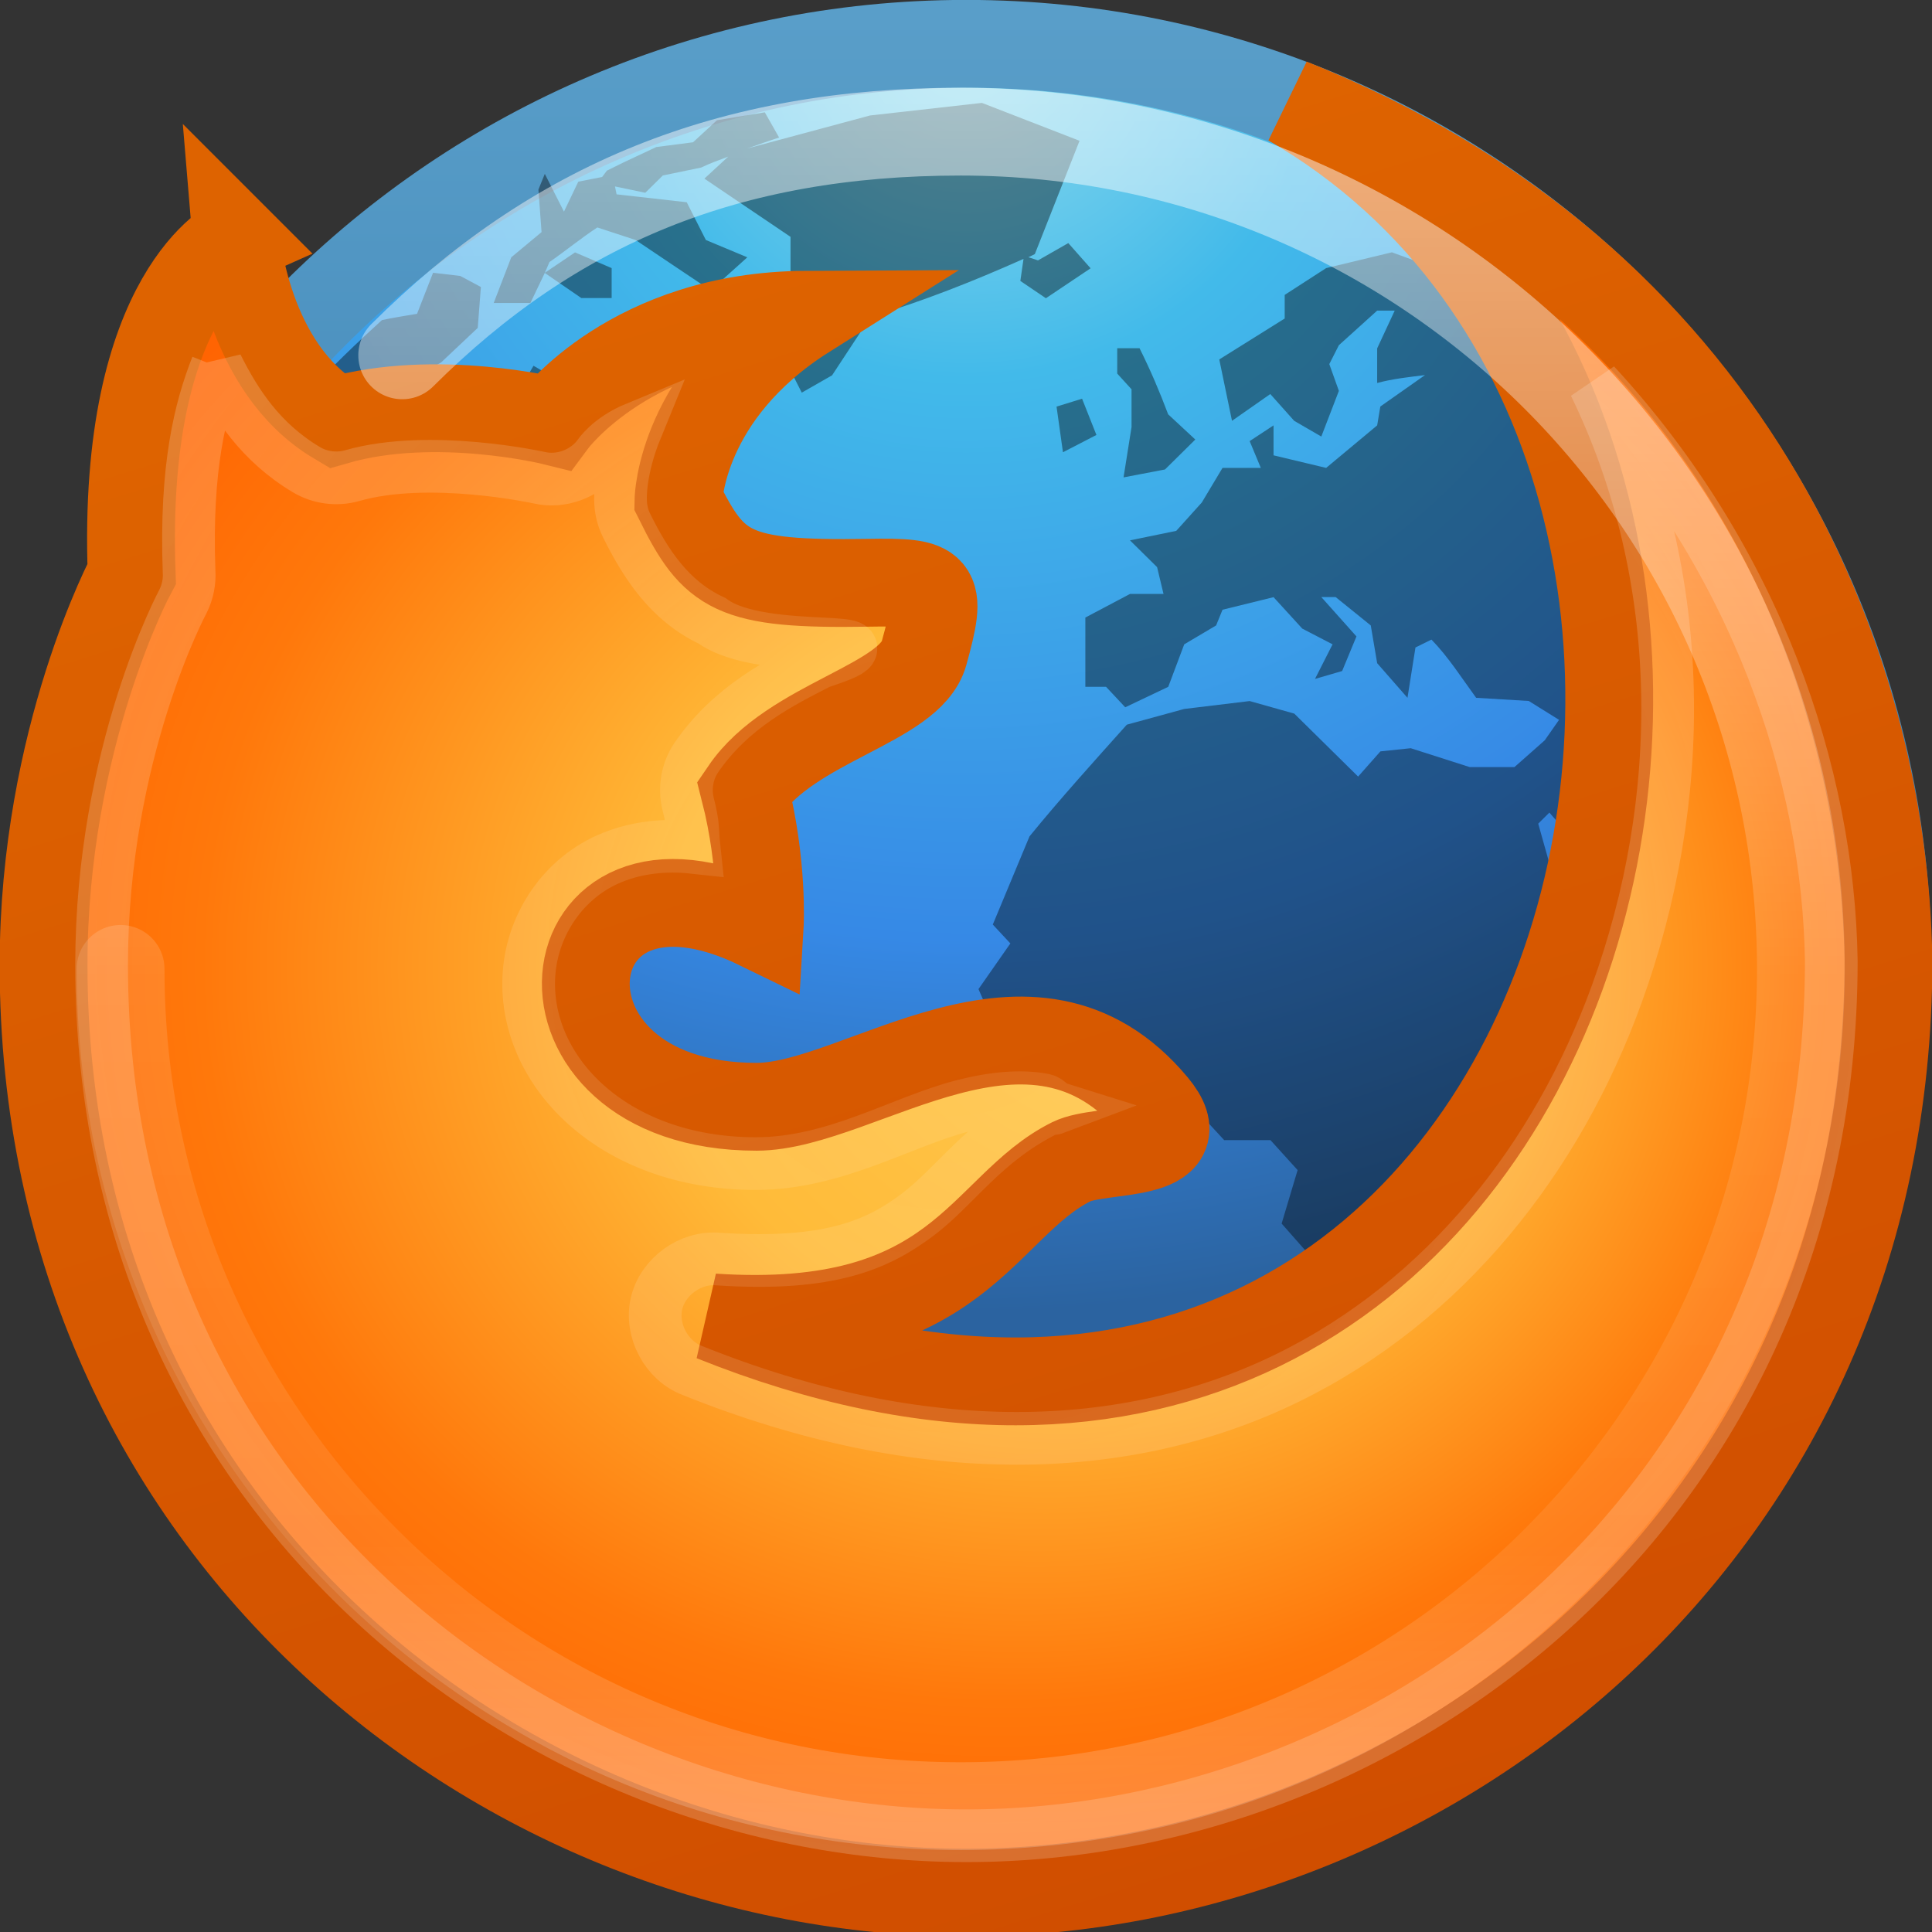 <?xml version="1.0" encoding="UTF-8" standalone="no"?>
<!-- Created with Inkscape (http://www.inkscape.org/) -->
<svg id="svg3946" xmlns:rdf="http://www.w3.org/1999/02/22-rdf-syntax-ns#" xmlns="http://www.w3.org/2000/svg" height="22" width="22" version="1.1" xmlns:cc="http://creativecommons.org/ns#" xmlns:xlink="http://www.w3.org/1999/xlink" xmlns:dc="http://purl.org/dc/elements/1.1/">
 <rect width="100%" height="100%" fill="#333333" stroke="none"/>
 <defs id="defs3948">
  <radialGradient id="radialGradient4535" gradientUnits="userSpaceOnUse" cy="16.569" cx="16.768" gradientTransform="matrix(.633 0 0 .626 .179 .492)" r="19.594">
   <stop id="stop9952" stop-color="#fff" stop-opacity=".157" offset="0"/>
   <stop id="stop9960" stop-color="#fff" stop-opacity=".235" offset=".43"/>
   <stop id="stop9958" stop-color="#fff" stop-opacity=".392" offset=".95"/>
   <stop id="stop9954" stop-color="#fff" offset="1"/>
  </radialGradient>
  <linearGradient id="linearGradient4533" y2="44.341" gradientUnits="userSpaceOnUse" x2="71.204" gradientTransform="matrix(.517 0 0 .515 -26.155 -2.035)" y1="6.238" x1="71.204">
   <stop id="stop4013-5" stop-color="#fff" offset="0"/>
   <stop id="stop4015-0" stop-color="#fff" stop-opacity=".235" offset=".508"/>
   <stop id="stop4017-5" stop-color="#fff" stop-opacity=".157" offset=".835"/>
   <stop id="stop4019-6" stop-color="#fff" stop-opacity=".392" offset="1"/>
  </linearGradient>
  <radialGradient id="radialGradient4537" fy="22.504" gradientUnits="userSpaceOnUse" cy="26.141" cx="21.12" gradientTransform="matrix(0 .54 -.592 0 26.474 -.394)" r="20.002">
   <stop id="stop9910" stop-color="#ffca51" offset="0"/>
   <stop id="stop9926" stop-color="#ffbb39" offset=".399"/>
   <stop id="stop9928" stop-color="#ff780b" offset=".776"/>
   <stop id="stop9912" stop-color="#ff6201" offset="1"/>
  </radialGradient>
  <linearGradient id="linearGradient4539" y2="44.332" gradientUnits="userSpaceOnUse" x2="32.438" gradientTransform="matrix(.525 0 0 .526 -1.603 -2.136)" y1="8.54" x1="21.375">
   <stop id="stop9946" stop-color="#de6300" offset="0"/>
   <stop id="stop9944" stop-color="#d04e00" offset="1"/>
  </linearGradient>
  <radialGradient id="radialGradient3669" gradientUnits="userSpaceOnUse" cx="6.297" cy="8.45" r="20" gradientTransform="matrix(0 .721 -.763 -1.9631e-8 17.448 -4.014)">
   <stop id="stop3750-8-9-5" stop-color="#90dbec" offset="0"/>
   <stop id="stop3752-3-2-4" stop-color="#42baea" offset=".262"/>
   <stop id="stop3754-7-2-9" stop-color="#3689e6" offset=".705"/>
   <stop id="stop3756-9-3-3" stop-color="#2b63a0" offset="1"/>
  </radialGradient>
  <linearGradient id="linearGradient3671" y2="3.899" gradientUnits="userSpaceOnUse" y1="44" gradientTransform="matrix(.538 0 0 .538 -1.915 -1.923)" x2="24" x1="24">
   <stop id="stop3760-7-3-3" stop-color="#185f9a" offset="0"/>
   <stop id="stop3762-8-4-3" stop-color="#599ec9" offset="1"/>
  </linearGradient>
 </defs>
 <g id="g8695">
  <path id="path2555" stroke-linejoin="round" style="color:#000000" d="m11.001 0.499c-5.79 0-10.493 4.703-10.493 10.493 0 5.79 4.703 10.493 10.493 10.493 5.79 0 10.493-4.703 10.493-10.493 0-5.79-4.703-10.493-10.493-10.493z" stroke="url(#linearGradient3671)" stroke-linecap="round" fill="url(#radialGradient3669)"/>
  <path id="path6534-3" opacity=".4" d="m11.178 1.172-1.271 0.143-1.398 0.376c0.119-0.041 0.24-0.086 0.363-0.125l-0.163-0.287-0.545 0.09-0.272 0.251-0.418 0.054-0.381 0.179-0.182 0.09-0.054 0.072-0.272 0.054-0.163 0.341-0.218-0.43-0.073 0.179 0.036 0.484-0.345 0.287-0.2 0.52h0.418l0.163-0.341 0.054-0.125c0.184-0.128 0.358-0.271 0.545-0.394l0.436 0.143c0.284 0.19 0.57 0.384 0.854 0.573l0.418-0.376-0.472-0.197-0.218-0.43-0.799-0.09-0.018-0.09 0.345 0.072 0.2-0.197 0.436-0.09c0.103-0.05 0.205-0.085 0.309-0.125l-0.272 0.251 0.981 0.663v0.394l-0.381 0.376 0.509 1.004 0.345-0.197 0.436-0.663c0.613-0.187 1.165-0.405 1.744-0.663l-0.036 0.251 0.291 0.197 0.509-0.341-0.254-0.287-0.345 0.197-0.109-0.036c0.025-0.011 0.048-0.024 0.073-0.036l0.509-1.29-1.108-0.43zm-4.976 1.935 0.418 0.287h0.345v-0.341l-0.417-0.179-0.345 0.233zm9.644-0.233-0.745 0.179-0.472 0.305v0.269l-0.745 0.466 0.145 0.699 0.436-0.305 0.272 0.305 0.309 0.179 0.2-0.52-0.109-0.305 0.109-0.215 0.436-0.394h0.2l-0.2 0.43v0.394c0.18-0.048 0.361-0.067 0.545-0.09l-0.509 0.358-0.036 0.215-0.581 0.484-0.599-0.143v-0.341l-0.272 0.179 0.127 0.305h-0.436l-0.236 0.394-0.291 0.323-0.527 0.108 0.309 0.305 0.073 0.305h-0.381l-0.509 0.269v0.789h0.236l0.218 0.233 0.49-0.233 0.182-0.484 0.363-0.215 0.073-0.179 0.581-0.143 0.327 0.358 0.345 0.179-0.2 0.394 0.309-0.09 0.163-0.394-0.4-0.448h0.163l0.4 0.323 0.073 0.43 0.345 0.394 0.091-0.573 0.182-0.09c0.193 0.198 0.346 0.44 0.509 0.663l0.599 0.036 0.345 0.215-0.163 0.233-0.345 0.305h-0.509l-0.672-0.215-0.345 0.036-0.254 0.287-0.727-0.717-0.508-0.143-0.745 0.09-0.654 0.179c-0.373 0.417-0.755 0.839-1.108 1.272l-0.418 1.004 0.2 0.215-0.363 0.52 0.4 0.914c0.332 0.371 0.667 0.74 0.999 1.111l0.49-0.412 0.2 0.251 0.527-0.341 0.182 0.197h0.527l0.309 0.341-0.182 0.609 0.363 0.412-0.018 0.717 0.272 0.52-0.2 0.448c-0.019 0.321-0.036 0.628-0.036 0.95 0.16 0.435 0.321 0.87 0.472 1.308l0.109 0.699v0.358h0.291l0.418-0.269h0.509l0.763-0.842-0.091-0.287 0.509-0.448-0.381-0.412 0.454-0.358 0.436-0.269 0.2-0.215-0.127-0.484v-1.219l0.345-0.753 0.436-0.466 0.472-1.147v-0.305c-0.235 0.029-0.46 0.056-0.69 0.072l0.472-0.466 0.654-0.43 0.345-0.394v-0.43c-0.078-0.146-0.157-0.303-0.236-0.448l-0.309 0.358-0.236-0.269-0.345-0.269v-0.556l0.4 0.448 0.454-0.054c0.205 0.183 0.402 0.347 0.581 0.556l0.291-0.323c0-0.347-0.396-2.062-1.253-3.513-0.857-1.45-2.361-2.778-2.361-2.778l-0.109 0.197-0.4 0.43-0.509-0.52h0.509l0.236-0.251-0.944-0.179-0.49-0.179zm-10.915 0.233-0.182 0.466s-0.318 0.052-0.4 0.072c-1.042 0.947-3.143 3.003-3.632 6.864 0.019 0.09 0.345 0.609 0.345 0.609l0.799 0.466 0.799 0.215 0.345 0.412 0.527 0.394 0.309-0.054 0.218 0.108v0.072l-0.291 0.806-0.236 0.341 0.073 0.161-0.182 0.645 0.672 1.219 0.69 0.591 0.309 0.43-0.036 0.896 0.218 0.502-0.218 0.968s-0.029-0.008 0 0.09c0.029 0.098 1.214 0.754 1.29 0.699 0.075-0.056 0.145-0.108 0.145-0.108l-0.073-0.215 0.309-0.287 0.109-0.305 0.49-0.161 0.381-0.932-0.109-0.251 0.254-0.394 0.581-0.125 0.291-0.681-0.073-0.842 0.454-0.627 0.073-0.645c-0.623-0.305-1.234-0.618-1.853-0.932l-0.309-0.592-0.563-0.125-0.309-0.806-0.745 0.089-0.654-0.466-0.69 0.592v0.09c-0.207-0.06-0.452-0.068-0.636-0.18l-0.145-0.43v-0.466l-0.472 0.054c0.038-0.297 0.089-0.599 0.127-0.896h-0.272l-0.272 0.341-0.254 0.125-0.381-0.215-0.036-0.466 0.073-0.502 0.563-0.43h0.454l0.091-0.251 0.563 0.125 0.418 0.52 0.073-0.86 0.726-0.591 0.254-0.628 0.545-0.215 0.29-0.43 0.69-0.125 0.345-0.502h-1.035l0.654-0.305h0.454l0.581-0.197 0.109 0.556 0.254-0.394-0.291-0.197 0.073-0.233-0.236-0.215-0.254-0.072 0.073-0.269-0.2-0.376-0.454 0.179 0.073-0.341-0.527-0.305-0.418 0.717 0.036 0.251-0.418 0.179-0.254 0.555-0.127-0.52-0.708-0.287-0.127-0.394 0.963-0.538 0.418-0.394 0.036-0.466-0.236-0.126-0.309-0.036zm7.791 0.86v0.287l0.163 0.179v0.43l-0.091 0.573 0.472-0.09 0.345-0.341-0.309-0.287c-0.099-0.263-0.2-0.5-0.326-0.753h-0.254zm-0.4 0.573-0.291 0.09 0.073 0.52 0.381-0.197-0.163-0.412zm5.321 4.713 0.436 0.502 0.527 1.111 0.327 0.358-0.163 0.376 0.291 0.341c-0.133 0.009-0.263 0.018-0.4 0.018-0.249-0.516-0.446-1.037-0.636-1.577l-0.328-0.358-0.181-0.645 0.127-0.126z"/>
  <path id="path10380-0-8" d="m2.691 2.728s0.119 1.456 1.139 2.063c1.132-0.325 2.473 0.008 2.473 0.008s0.896-1.206 2.874-1.215c-1.429 0.902-1.451 2.11-1.451 2.11 0.404 0.814 0.606 0.968 2.158 0.942 0.8-0.013 0.853 0.026 0.638 0.803-0.161 0.579-1.51 0.782-2.043 1.565 0.214 0.84 0.172 1.542 0.172 1.542-2.451-1.197-2.81 2.057-0.037 2.057 1.187 0 3.133-1.688 4.527-0.014 0.509 0.611-0.605 0.473-0.94 0.639-1.028 0.511-1.276 1.96-4.082 1.774 10.028 4.031 13.533-9.809 6.575-13.836 4.972 1.984 6.758 6.316 6.81 9.771 0 6.539-5.282 10.615-10.504 10.615-5.222 0-10.504-4.075-10.504-10.561 0-2.591 1.003-4.457 1.003-4.457-0.116-3.222 1.192-3.806 1.192-3.806z" stroke="url(#linearGradient4539)" fill="url(#radialGradient4537)"/>
  <path id="path8655" opacity=".5" stroke-linejoin="round" style="color:#000000" d="m4.58 4.046c1.731-1.725 3.718-2.547 6.36-2.547 5.283 0 9.567 4.268 9.567 9.534 0 5.266-4.284 9.534-9.567 9.534-5.284 0-9.567-4.269-9.567-9.534" stroke="url(#linearGradient4533)" stroke-linecap="round" fill="none"/>
  <path id="path9948" opacity=".5" d="m2.47 4.173c-0.188 0.476-0.36 1.147-0.317 2.332 0.008 0.117-0.016 0.235-0.068 0.34 0 0-0.928 1.721-0.928 4.143 0 6.129 4.969 9.916 9.848 9.916 4.88 0 9.848-3.777 9.848-9.962-0.032-2.132-0.857-4.576-2.694-6.566 1.074 2.214 1.052 4.743 0.249 6.95-0.676 1.86-1.951 3.489-3.758 4.37-1.808 0.88-4.129 0.971-6.769-0.091-0.293-0.112-0.476-0.456-0.405-0.762 0.071-0.306 0.387-0.534 0.7-0.506 1.29 0.086 1.83-0.176 2.264-0.498 0.434-0.322 0.756-0.844 1.472-1.2 0.049-0.024 0.071-0.007 0.113-0.023-0.045-0.014-0.089-0.081-0.136-0.091-0.258-0.051-0.577-0.023-0.928 0.068-0.703 0.182-1.452 0.657-2.355 0.657-1.642 0-2.667-1.077-2.581-2.174 0.042-0.548 0.389-1.088 0.95-1.313 0.28-0.113 0.598-0.149 0.928-0.113-0.023-0.214 0-0.232-0.068-0.498-0.043-0.176-0.01-0.37 0.091-0.521 0.399-0.585 0.974-0.866 1.404-1.087 1.106-0.365-0.632-0.042-1.222-0.475-0.486-0.226-0.759-0.653-0.974-1.087-0.045-0.091-0.068-0.193-0.068-0.294 0 0-0.018-0.33 0.181-0.815-0.312 0.129-0.43 0.317-0.43 0.317-0.152 0.205-0.431 0.308-0.679 0.249 0 0-1.247-0.275-2.128-0.023-0.173 0.05-0.366 0.025-0.521-0.068-0.522-0.311-0.805-0.751-1.019-1.177z" stroke="url(#radialGradient4535)" stroke-width="0.6" fill="none"/>
 </g>
</svg>
